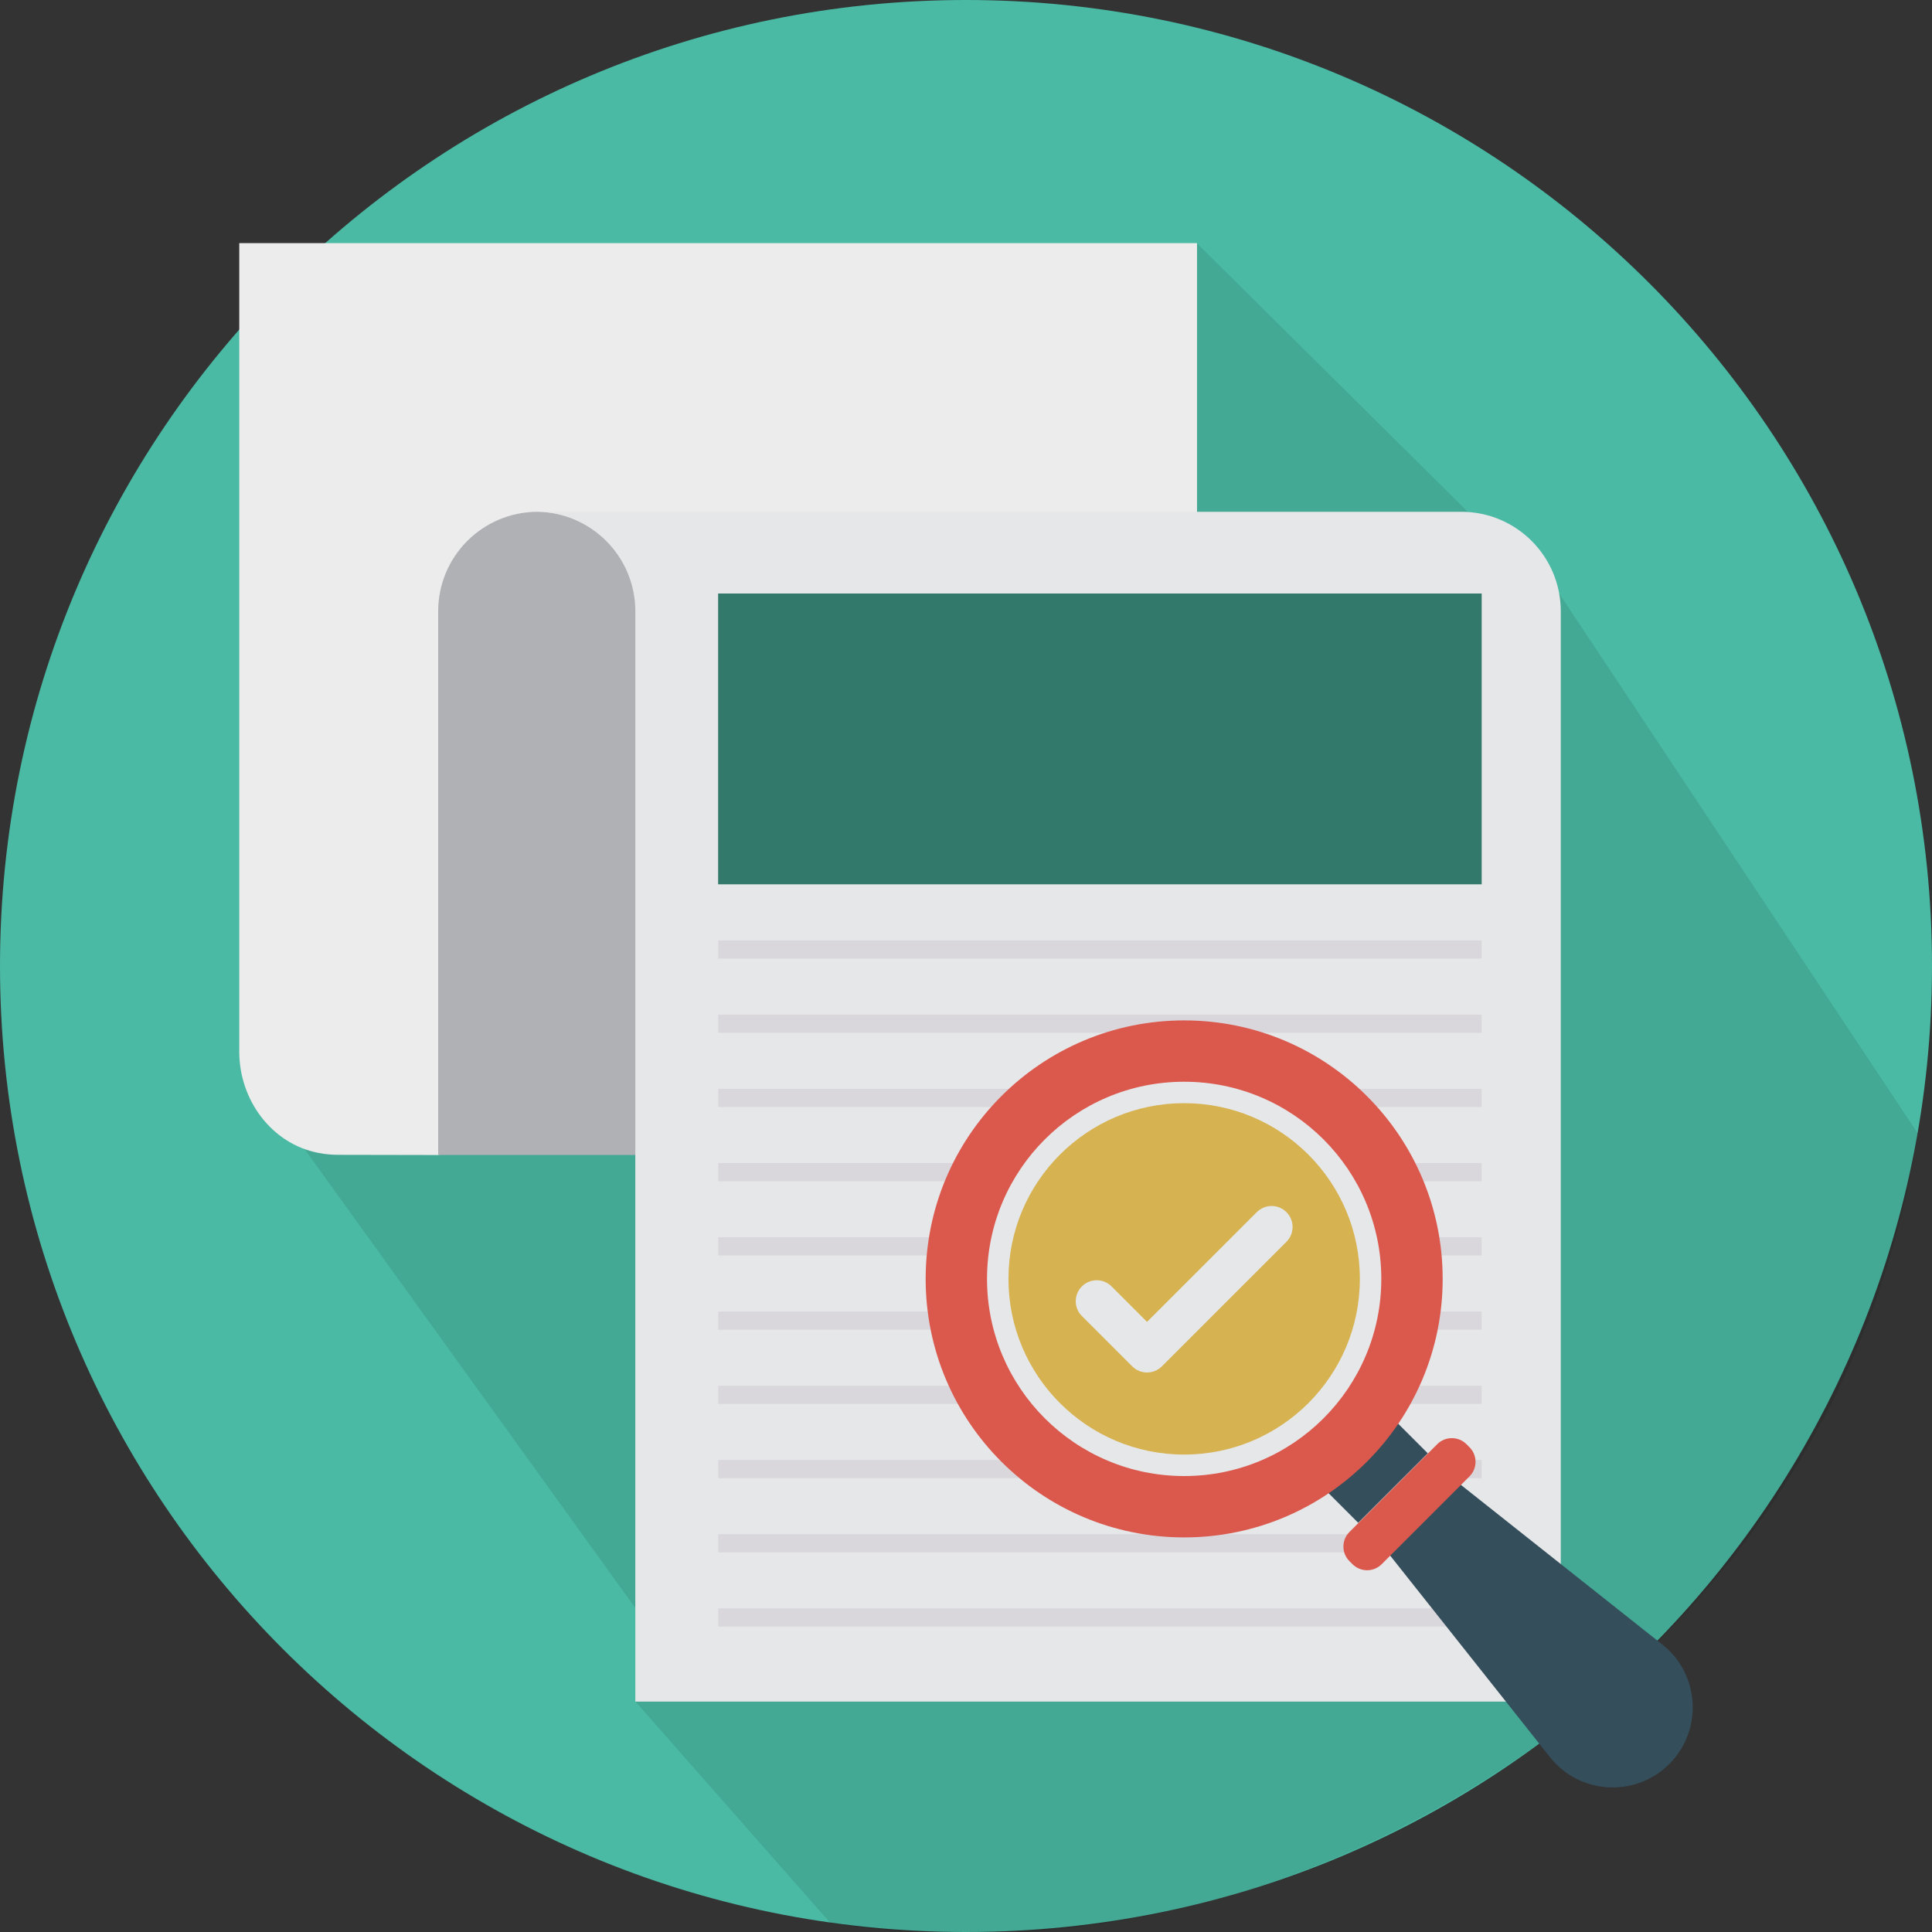 <svg width="50" height="50" viewBox="0 0 50 50" fill="none" xmlns="http://www.w3.org/2000/svg">
<rect x="0" y="0" width="50" height="50" fill="#333333" stroke="none"/>
<g clip-path="url(#clip0)">
<path d="M25 50C38.807 50 50 38.807 50 25C50 11.193 38.807 0 25 0C11.193 0 0 11.193 0 25C0 38.807 11.193 50 25 50Z" fill="#4ABAA4"/>
<path opacity="0.1" d="M16.445 44.035V41.617L7.89 29.749C7.451 29.35 11 28.276 11 27.651V11L30.977 6.298L38.007 13.266C38.519 13.282 37.116 16.76 37.468 17.09L40.342 15.347L49.628 29.328C47.587 42.987 33.779 51.76 21.496 49.773L16.445 44.035Z" fill="black"/>
<path d="M30.979 6.292V25.084L11.341 29.892L8.767 29.887C8.594 29.887 8.416 29.873 8.234 29.836C7.019 29.597 6.192 28.457 6.192 27.219V6.292H30.979Z" fill="#ECECEC"/>
<path d="M13.915 13.245H13.915C12.493 13.245 11.34 14.398 11.34 15.82V29.89H16.489V15.82C16.489 14.398 15.337 13.245 13.915 13.245Z" fill="#B0B1B5"/>
<path d="M37.819 13.245H24.427H13.867C15.289 13.245 16.442 14.398 16.442 15.82V23.953V29.89V44.038H40.393V15.82C40.393 14.398 39.241 13.245 37.819 13.245Z" fill="#E6E7E8"/>
<path d="M18.585 15.36H38.346V22.886H18.585V15.36Z" fill="#32796B"/>
<path d="M18.586 24.337H38.346V24.808H18.586V24.337Z" fill="#DAD7DC"/>
<path d="M18.586 26.258H38.346V26.729H18.586V26.258Z" fill="#DAD7DC"/>
<path d="M18.586 28.179H38.346V28.649H18.586V28.179Z" fill="#DAD7DC"/>
<path d="M18.586 30.1H38.346V30.571H18.586V30.1Z" fill="#DAD7DC"/>
<path d="M18.586 32.02H38.346V32.491H18.586V32.02Z" fill="#DAD7DC"/>
<path d="M18.586 33.941H38.346V34.412H18.586V33.941Z" fill="#DAD7DC"/>
<path d="M18.586 35.862H38.346V36.333H18.586V35.862Z" fill="#DAD7DC"/>
<path d="M18.586 37.784H38.346V38.255H18.586V37.784Z" fill="#DAD7DC"/>
<path d="M18.586 39.704H38.346V40.175H18.586V39.704Z" fill="#DAD7DC"/>
<path d="M18.586 41.624H38.346V42.095H18.586V41.624Z" fill="#DAD7DC"/>
<path d="M33.858 38.118L35.657 36.318L36.95 37.611L35.15 39.41L33.858 38.118Z" fill="#344E5C"/>
<path d="M43.023 42.562L37.663 38.314L35.863 40.114L40.112 45.474C40.881 46.445 42.325 46.528 43.201 45.652L43.201 45.652C44.077 44.776 43.994 43.332 43.023 42.562Z" fill="#344E5C"/>
<path d="M38.03 38.209L35.758 40.481C35.549 40.69 35.211 40.69 35.002 40.481L34.924 40.403C34.715 40.194 34.715 39.856 34.924 39.647L37.196 37.375C37.404 37.167 37.743 37.167 37.951 37.375L38.03 37.454C38.239 37.662 38.239 38.001 38.03 38.209Z" fill="#DB584D"/>
<path d="M30.646 39.788C34.341 39.788 37.336 36.792 37.336 33.098C37.336 29.403 34.341 26.408 30.646 26.408C26.951 26.408 23.956 29.403 23.956 33.098C23.956 36.792 26.951 39.788 30.646 39.788Z" fill="#DB584D"/>
<path d="M30.646 38.2C33.464 38.2 35.748 35.915 35.748 33.097C35.748 30.279 33.464 27.995 30.646 27.995C27.828 27.995 25.544 30.279 25.544 33.097C25.544 35.915 27.828 38.2 30.646 38.2Z" fill="#E6E7E8"/>
<path d="M30.646 37.644C33.157 37.644 35.193 35.608 35.193 33.097C35.193 30.586 33.157 28.55 30.646 28.55C28.135 28.55 26.099 30.586 26.099 33.097C26.099 35.608 28.135 37.644 30.646 37.644Z" fill="#D6B251"/>
<path d="M29.685 35.52C29.547 35.52 29.408 35.467 29.302 35.361L27.999 34.059C27.787 33.847 27.787 33.504 27.999 33.292C28.211 33.08 28.555 33.08 28.767 33.292L29.685 34.21L32.526 31.37C32.738 31.158 33.081 31.158 33.293 31.37C33.505 31.582 33.505 31.925 33.293 32.137L30.069 35.361C29.963 35.467 29.824 35.52 29.685 35.52Z" fill="#E6E7E8"/>
</g>
<defs>
<clipPath id="clip0">
<rect width="50" height="50" fill="white"/>
</clipPath>
</defs>
</svg>
